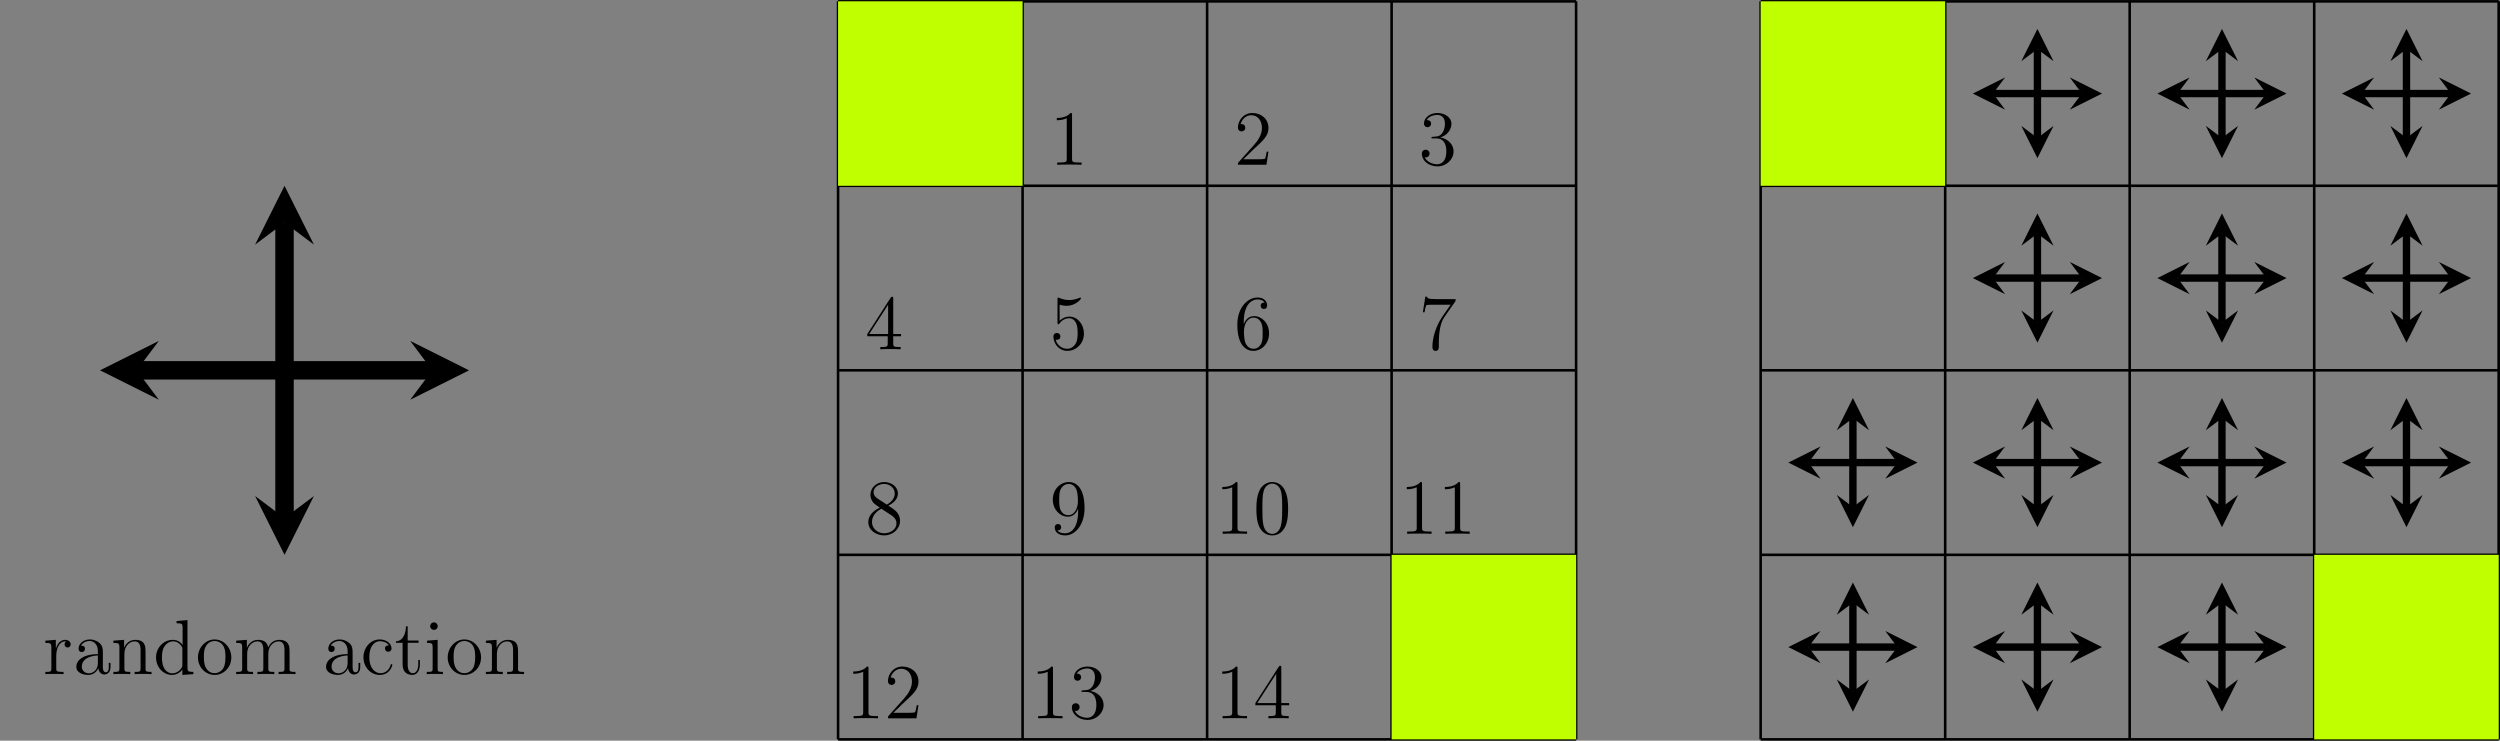 <?xml version="1.0" encoding="UTF-8"?>
<svg xmlns="http://www.w3.org/2000/svg" xmlns:xlink="http://www.w3.org/1999/xlink" width="384.067pt" height="113.784pt" viewBox="0 0 384.067 113.784" version="1.1">
<rect x="0" y="0" width="384.067" height="113.784" fill="#808080" stroke="none"/>
<defs>
<g>
<symbol overflow="visible" id="glyph0-0">
<path style="stroke:none;" d=""/>
</symbol>
<symbol overflow="visible" id="glyph0-1">
<path style="stroke:none;" d="M 2 -2.781 C 2 -3.938 2.469 -5.031 3.391 -5.031 C 3.484 -5.031 3.516 -5.031 3.562 -5.016 C 3.469 -4.969 3.281 -4.906 3.281 -4.578 C 3.281 -4.234 3.547 -4.094 3.734 -4.094 C 3.984 -4.094 4.219 -4.25 4.219 -4.578 C 4.219 -4.938 3.891 -5.266 3.375 -5.266 C 2.359 -5.266 2.016 -4.172 1.953 -3.938 L 1.938 -3.938 L 1.938 -5.266 L 0.328 -5.141 L 0.328 -4.797 C 1.141 -4.797 1.25 -4.703 1.25 -4.125 L 1.25 -0.891 C 1.25 -0.344 1.109 -0.344 0.328 -0.344 L 0.328 0 C 0.672 -0.031 1.328 -0.031 1.688 -0.031 C 2.016 -0.031 2.859 -0.031 3.125 0 L 3.125 -0.344 L 2.891 -0.344 C 2.016 -0.344 2 -0.484 2 -0.906 Z M 2 -2.781 "/>
</symbol>
<symbol overflow="visible" id="glyph0-2">
<path style="stroke:none;" d="M 4.609 -3.188 C 4.609 -3.844 4.609 -4.312 4.094 -4.781 C 3.672 -5.156 3.125 -5.328 2.609 -5.328 C 1.625 -5.328 0.875 -4.688 0.875 -3.906 C 0.875 -3.562 1.094 -3.391 1.375 -3.391 C 1.656 -3.391 1.859 -3.594 1.859 -3.891 C 1.859 -4.375 1.438 -4.375 1.25 -4.375 C 1.531 -4.875 2.109 -5.094 2.578 -5.094 C 3.125 -5.094 3.844 -4.641 3.844 -3.562 L 3.844 -3.078 C 1.438 -3.047 0.531 -2.047 0.531 -1.125 C 0.531 -0.172 1.625 0.125 2.359 0.125 C 3.141 0.125 3.688 -0.359 3.906 -0.938 C 3.953 -0.375 4.328 0.062 4.844 0.062 C 5.094 0.062 5.781 -0.109 5.781 -1.062 L 5.781 -1.734 L 5.516 -1.734 L 5.516 -1.062 C 5.516 -0.375 5.234 -0.281 5.062 -0.281 C 4.609 -0.281 4.609 -0.922 4.609 -1.094 Z M 3.844 -1.688 C 3.844 -0.516 2.969 -0.125 2.453 -0.125 C 1.859 -0.125 1.375 -0.547 1.375 -1.125 C 1.375 -2.703 3.406 -2.844 3.844 -2.875 Z M 3.844 -1.688 "/>
</symbol>
<symbol overflow="visible" id="glyph0-3">
<path style="stroke:none;" d="M 5.312 -2.906 C 5.312 -4.016 5.312 -4.344 5.047 -4.734 C 4.703 -5.203 4.141 -5.266 3.734 -5.266 C 2.562 -5.266 2.109 -4.281 2.016 -4.047 L 2.016 -5.266 L 0.375 -5.141 L 0.375 -4.797 C 1.188 -4.797 1.297 -4.703 1.297 -4.125 L 1.297 -0.891 C 1.297 -0.344 1.156 -0.344 0.375 -0.344 L 0.375 0 C 0.688 -0.031 1.344 -0.031 1.672 -0.031 C 2.016 -0.031 2.672 -0.031 2.969 0 L 2.969 -0.344 C 2.219 -0.344 2.062 -0.344 2.062 -0.891 L 2.062 -3.109 C 2.062 -4.359 2.891 -5.031 3.641 -5.031 C 4.375 -5.031 4.547 -4.422 4.547 -3.688 L 4.547 -0.891 C 4.547 -0.344 4.406 -0.344 3.641 -0.344 L 3.641 0 C 3.938 -0.031 4.594 -0.031 4.922 -0.031 C 5.266 -0.031 5.922 -0.031 6.234 0 L 6.234 -0.344 C 5.625 -0.344 5.328 -0.344 5.312 -0.703 Z M 5.312 -2.906 "/>
</symbol>
<symbol overflow="visible" id="glyph0-4">
<path style="stroke:none;" d="M 3.578 -8.156 L 3.578 -7.812 C 4.406 -7.812 4.5 -7.734 4.5 -7.141 L 4.5 -4.5 C 4.25 -4.859 3.734 -5.266 3 -5.266 C 1.609 -5.266 0.422 -4.094 0.422 -2.562 C 0.422 -1.047 1.547 0.125 2.875 0.125 C 3.781 0.125 4.297 -0.484 4.469 -0.703 L 4.469 0.125 L 6.156 0 L 6.156 -0.344 C 5.344 -0.344 5.25 -0.438 5.25 -1.016 L 5.25 -8.297 Z M 4.469 -1.406 C 4.469 -1.188 4.469 -1.141 4.297 -0.891 C 4.016 -0.469 3.531 -0.125 2.922 -0.125 C 2.625 -0.125 1.328 -0.234 1.328 -2.562 C 1.328 -3.422 1.469 -3.891 1.734 -4.297 C 1.969 -4.656 2.453 -5.031 3.047 -5.031 C 3.797 -5.031 4.203 -4.5 4.328 -4.297 C 4.469 -4.094 4.469 -4.078 4.469 -3.859 Z M 4.469 -1.406 "/>
</symbol>
<symbol overflow="visible" id="glyph0-5">
<path style="stroke:none;" d="M 5.484 -2.562 C 5.484 -4.094 4.312 -5.328 2.922 -5.328 C 1.5 -5.328 0.359 -4.062 0.359 -2.562 C 0.359 -1.031 1.547 0.125 2.922 0.125 C 4.328 0.125 5.484 -1.047 5.484 -2.562 Z M 2.922 -0.141 C 2.484 -0.141 1.953 -0.328 1.609 -0.922 C 1.281 -1.453 1.266 -2.156 1.266 -2.672 C 1.266 -3.125 1.266 -3.844 1.641 -4.391 C 1.969 -4.906 2.5 -5.094 2.922 -5.094 C 3.375 -5.094 3.891 -4.875 4.203 -4.406 C 4.578 -3.859 4.578 -3.109 4.578 -2.672 C 4.578 -2.25 4.578 -1.5 4.266 -0.938 C 3.938 -0.375 3.375 -0.141 2.922 -0.141 Z M 2.922 -0.141 "/>
</symbol>
<symbol overflow="visible" id="glyph0-6">
<path style="stroke:none;" d="M 8.578 -2.906 C 8.578 -4.016 8.578 -4.344 8.297 -4.734 C 7.953 -5.203 7.391 -5.266 6.984 -5.266 C 5.984 -5.266 5.484 -4.547 5.297 -4.094 C 5.125 -5.016 4.484 -5.266 3.734 -5.266 C 2.562 -5.266 2.109 -4.281 2.016 -4.047 L 2.016 -5.266 L 0.375 -5.141 L 0.375 -4.797 C 1.188 -4.797 1.297 -4.703 1.297 -4.125 L 1.297 -0.891 C 1.297 -0.344 1.156 -0.344 0.375 -0.344 L 0.375 0 C 0.688 -0.031 1.344 -0.031 1.672 -0.031 C 2.016 -0.031 2.672 -0.031 2.969 0 L 2.969 -0.344 C 2.219 -0.344 2.062 -0.344 2.062 -0.891 L 2.062 -3.109 C 2.062 -4.359 2.891 -5.031 3.641 -5.031 C 4.375 -5.031 4.547 -4.422 4.547 -3.688 L 4.547 -0.891 C 4.547 -0.344 4.406 -0.344 3.641 -0.344 L 3.641 0 C 3.938 -0.031 4.594 -0.031 4.922 -0.031 C 5.266 -0.031 5.922 -0.031 6.234 0 L 6.234 -0.344 C 5.469 -0.344 5.312 -0.344 5.312 -0.891 L 5.312 -3.109 C 5.312 -4.359 6.141 -5.031 6.891 -5.031 C 7.625 -5.031 7.797 -4.422 7.797 -3.688 L 7.797 -0.891 C 7.797 -0.344 7.656 -0.344 6.891 -0.344 L 6.891 0 C 7.203 -0.031 7.844 -0.031 8.172 -0.031 C 8.516 -0.031 9.172 -0.031 9.484 0 L 9.484 -0.344 C 8.875 -0.344 8.578 -0.344 8.578 -0.703 Z M 8.578 -2.906 "/>
</symbol>
<symbol overflow="visible" id="glyph0-7">
<path style="stroke:none;" d="M 4.328 -4.422 C 4.188 -4.422 3.734 -4.422 3.734 -3.938 C 3.734 -3.641 3.938 -3.438 4.234 -3.438 C 4.5 -3.438 4.734 -3.609 4.734 -3.953 C 4.734 -4.75 3.891 -5.328 2.922 -5.328 C 1.531 -5.328 0.422 -4.094 0.422 -2.578 C 0.422 -1.047 1.562 0.125 2.922 0.125 C 4.5 0.125 4.859 -1.312 4.859 -1.422 C 4.859 -1.531 4.766 -1.531 4.734 -1.531 C 4.625 -1.531 4.609 -1.5 4.578 -1.344 C 4.312 -0.5 3.672 -0.141 3.031 -0.141 C 2.297 -0.141 1.328 -0.781 1.328 -2.594 C 1.328 -4.578 2.344 -5.062 2.938 -5.062 C 3.391 -5.062 4.047 -4.891 4.328 -4.422 Z M 4.328 -4.422 "/>
</symbol>
<symbol overflow="visible" id="glyph0-8">
<path style="stroke:none;" d="M 2.016 -4.812 L 3.688 -4.812 L 3.688 -5.156 L 2.016 -5.156 L 2.016 -7.344 L 1.75 -7.344 C 1.734 -6.234 1.297 -5.078 0.219 -5.047 L 0.219 -4.812 L 1.234 -4.812 L 1.234 -1.484 C 1.234 -0.156 2.109 0.125 2.75 0.125 C 3.5 0.125 3.891 -0.625 3.891 -1.484 L 3.891 -2.156 L 3.641 -2.156 L 3.641 -1.5 C 3.641 -0.641 3.281 -0.141 2.828 -0.141 C 2.016 -0.141 2.016 -1.25 2.016 -1.453 Z M 2.016 -4.812 "/>
</symbol>
<symbol overflow="visible" id="glyph0-9">
<path style="stroke:none;" d="M 2.078 -7.359 C 2.078 -7.672 1.828 -7.953 1.5 -7.953 C 1.188 -7.953 0.922 -7.703 0.922 -7.375 C 0.922 -7.016 1.203 -6.797 1.5 -6.797 C 1.859 -6.797 2.078 -7.094 2.078 -7.359 Z M 0.438 -5.141 L 0.438 -4.797 C 1.188 -4.797 1.297 -4.719 1.297 -4.141 L 1.297 -0.891 C 1.297 -0.344 1.172 -0.344 0.391 -0.344 L 0.391 0 C 0.734 -0.031 1.297 -0.031 1.656 -0.031 C 1.781 -0.031 2.469 -0.031 2.875 0 L 2.875 -0.344 C 2.109 -0.344 2.062 -0.406 2.062 -0.875 L 2.062 -5.266 Z M 0.438 -5.141 "/>
</symbol>
<symbol overflow="visible" id="glyph0-10">
<path style="stroke:none;" d="M 3.438 -7.656 C 3.438 -7.938 3.438 -7.953 3.203 -7.953 C 2.922 -7.625 2.312 -7.188 1.094 -7.188 L 1.094 -6.844 C 1.359 -6.844 1.953 -6.844 2.625 -7.141 L 2.625 -0.922 C 2.625 -0.484 2.578 -0.344 1.531 -0.344 L 1.156 -0.344 L 1.156 0 C 1.484 -0.031 2.641 -0.031 3.031 -0.031 C 3.438 -0.031 4.578 -0.031 4.906 0 L 4.906 -0.344 L 4.531 -0.344 C 3.484 -0.344 3.438 -0.484 3.438 -0.922 Z M 3.438 -7.656 "/>
</symbol>
<symbol overflow="visible" id="glyph0-11">
<path style="stroke:none;" d="M 5.266 -2.016 L 5 -2.016 C 4.953 -1.812 4.859 -1.141 4.75 -0.953 C 4.656 -0.844 3.984 -0.844 3.625 -0.844 L 1.406 -0.844 C 1.734 -1.125 2.469 -1.891 2.766 -2.172 C 4.594 -3.844 5.266 -4.469 5.266 -5.656 C 5.266 -7.031 4.172 -7.953 2.781 -7.953 C 1.406 -7.953 0.578 -6.766 0.578 -5.734 C 0.578 -5.125 1.109 -5.125 1.141 -5.125 C 1.406 -5.125 1.703 -5.312 1.703 -5.688 C 1.703 -6.031 1.484 -6.25 1.141 -6.25 C 1.047 -6.25 1.016 -6.25 0.984 -6.234 C 1.203 -7.047 1.859 -7.609 2.625 -7.609 C 3.641 -7.609 4.266 -6.75 4.266 -5.656 C 4.266 -4.641 3.688 -3.75 3 -2.984 L 0.578 -0.281 L 0.578 0 L 4.953 0 Z M 5.266 -2.016 "/>
</symbol>
<symbol overflow="visible" id="glyph0-12">
<path style="stroke:none;" d="M 2.203 -4.297 C 2 -4.281 1.953 -4.266 1.953 -4.156 C 1.953 -4.047 2.016 -4.047 2.219 -4.047 L 2.766 -4.047 C 3.797 -4.047 4.25 -3.203 4.25 -2.062 C 4.25 -0.484 3.438 -0.078 2.844 -0.078 C 2.266 -0.078 1.297 -0.344 0.938 -1.141 C 1.328 -1.078 1.672 -1.297 1.672 -1.719 C 1.672 -2.062 1.422 -2.312 1.094 -2.312 C 0.797 -2.312 0.484 -2.141 0.484 -1.688 C 0.484 -0.625 1.547 0.25 2.875 0.25 C 4.297 0.25 5.359 -0.844 5.359 -2.047 C 5.359 -3.141 4.469 -4 3.328 -4.203 C 4.359 -4.5 5.031 -5.375 5.031 -6.312 C 5.031 -7.25 4.047 -7.953 2.891 -7.953 C 1.703 -7.953 0.812 -7.219 0.812 -6.344 C 0.812 -5.875 1.188 -5.766 1.359 -5.766 C 1.609 -5.766 1.906 -5.953 1.906 -6.312 C 1.906 -6.688 1.609 -6.859 1.344 -6.859 C 1.281 -6.859 1.25 -6.859 1.219 -6.844 C 1.672 -7.656 2.797 -7.656 2.859 -7.656 C 3.25 -7.656 4.031 -7.484 4.031 -6.312 C 4.031 -6.078 4 -5.422 3.641 -4.906 C 3.281 -4.375 2.875 -4.344 2.562 -4.328 Z M 2.203 -4.297 "/>
</symbol>
<symbol overflow="visible" id="glyph0-13">
<path style="stroke:none;" d="M 4.312 -7.781 C 4.312 -8.016 4.312 -8.062 4.141 -8.062 C 4.047 -8.062 4.016 -8.062 3.922 -7.922 L 0.328 -2.344 L 0.328 -2 L 3.469 -2 L 3.469 -0.906 C 3.469 -0.469 3.438 -0.344 2.562 -0.344 L 2.328 -0.344 L 2.328 0 C 2.609 -0.031 3.547 -0.031 3.891 -0.031 C 4.219 -0.031 5.172 -0.031 5.453 0 L 5.453 -0.344 L 5.219 -0.344 C 4.344 -0.344 4.312 -0.469 4.312 -0.906 L 4.312 -2 L 5.516 -2 L 5.516 -2.344 L 4.312 -2.344 Z M 3.531 -6.844 L 3.531 -2.344 L 0.625 -2.344 Z M 3.531 -6.844 "/>
</symbol>
<symbol overflow="visible" id="glyph0-14">
<path style="stroke:none;" d="M 1.531 -6.844 C 2.047 -6.688 2.469 -6.672 2.594 -6.672 C 3.938 -6.672 4.812 -7.656 4.812 -7.828 C 4.812 -7.875 4.781 -7.938 4.703 -7.938 C 4.688 -7.938 4.656 -7.938 4.547 -7.891 C 3.891 -7.609 3.312 -7.562 3 -7.562 C 2.219 -7.562 1.656 -7.812 1.422 -7.906 C 1.344 -7.938 1.312 -7.938 1.297 -7.938 C 1.203 -7.938 1.203 -7.859 1.203 -7.672 L 1.203 -4.125 C 1.203 -3.906 1.203 -3.844 1.344 -3.844 C 1.406 -3.844 1.422 -3.844 1.547 -4 C 1.875 -4.484 2.438 -4.766 3.031 -4.766 C 3.672 -4.766 3.984 -4.188 4.078 -3.984 C 4.281 -3.516 4.297 -2.922 4.297 -2.469 C 4.297 -2.016 4.297 -1.344 3.953 -0.797 C 3.688 -0.375 3.234 -0.078 2.703 -0.078 C 1.906 -0.078 1.141 -0.609 0.922 -1.484 C 0.984 -1.453 1.047 -1.453 1.109 -1.453 C 1.312 -1.453 1.641 -1.562 1.641 -1.969 C 1.641 -2.312 1.406 -2.5 1.109 -2.5 C 0.891 -2.5 0.578 -2.391 0.578 -1.922 C 0.578 -0.906 1.406 0.25 2.719 0.25 C 4.078 0.25 5.266 -0.891 5.266 -2.406 C 5.266 -3.828 4.297 -5.016 3.047 -5.016 C 2.359 -5.016 1.844 -4.703 1.531 -4.375 Z M 1.531 -6.844 "/>
</symbol>
<symbol overflow="visible" id="glyph0-15">
<path style="stroke:none;" d="M 1.469 -4.156 C 1.469 -7.188 2.938 -7.656 3.578 -7.656 C 4.016 -7.656 4.453 -7.531 4.672 -7.172 C 4.531 -7.172 4.078 -7.172 4.078 -6.688 C 4.078 -6.422 4.25 -6.188 4.562 -6.188 C 4.859 -6.188 5.062 -6.375 5.062 -6.719 C 5.062 -7.344 4.609 -7.953 3.578 -7.953 C 2.062 -7.953 0.484 -6.406 0.484 -3.781 C 0.484 -0.484 1.922 0.25 2.938 0.25 C 4.25 0.25 5.359 -0.891 5.359 -2.438 C 5.359 -4.031 4.25 -5.094 3.047 -5.094 C 1.984 -5.094 1.594 -4.172 1.469 -3.844 Z M 2.938 -0.078 C 2.188 -0.078 1.828 -0.734 1.719 -0.984 C 1.609 -1.297 1.5 -1.891 1.5 -2.719 C 1.5 -3.672 1.922 -4.859 3 -4.859 C 3.656 -4.859 4 -4.406 4.188 -4 C 4.375 -3.562 4.375 -2.969 4.375 -2.453 C 4.375 -1.844 4.375 -1.297 4.141 -0.844 C 3.844 -0.281 3.422 -0.078 2.938 -0.078 Z M 2.938 -0.078 "/>
</symbol>
<symbol overflow="visible" id="glyph0-16">
<path style="stroke:none;" d="M 5.672 -7.422 L 5.672 -7.703 L 2.797 -7.703 C 1.344 -7.703 1.328 -7.859 1.281 -8.078 L 1.016 -8.078 L 0.641 -5.688 L 0.906 -5.688 C 0.938 -5.906 1.047 -6.641 1.203 -6.781 C 1.297 -6.844 2.203 -6.844 2.359 -6.844 L 4.906 -6.844 L 3.641 -5.031 C 3.312 -4.562 2.109 -2.609 2.109 -0.359 C 2.109 -0.234 2.109 0.25 2.594 0.25 C 3.094 0.25 3.094 -0.219 3.094 -0.375 L 3.094 -0.969 C 3.094 -2.75 3.375 -4.141 3.938 -4.938 Z M 5.672 -7.422 "/>
</symbol>
<symbol overflow="visible" id="glyph0-17">
<path style="stroke:none;" d="M 3.562 -4.312 C 4.156 -4.641 5.031 -5.188 5.031 -6.188 C 5.031 -7.234 4.031 -7.953 2.922 -7.953 C 1.75 -7.953 0.812 -7.078 0.812 -5.984 C 0.812 -5.578 0.938 -5.172 1.266 -4.766 C 1.406 -4.609 1.406 -4.609 2.25 -4.016 C 1.094 -3.484 0.484 -2.672 0.484 -1.812 C 0.484 -0.531 1.703 0.25 2.922 0.25 C 4.25 0.25 5.359 -0.734 5.359 -1.984 C 5.359 -3.203 4.5 -3.734 3.562 -4.312 Z M 1.938 -5.391 C 1.781 -5.5 1.297 -5.812 1.297 -6.391 C 1.297 -7.172 2.109 -7.656 2.922 -7.656 C 3.781 -7.656 4.547 -7.047 4.547 -6.188 C 4.547 -5.453 4.016 -4.859 3.328 -4.484 Z M 2.5 -3.844 L 3.938 -2.906 C 4.25 -2.703 4.812 -2.328 4.812 -1.609 C 4.812 -0.688 3.891 -0.078 2.922 -0.078 C 1.906 -0.078 1.047 -0.812 1.047 -1.812 C 1.047 -2.734 1.719 -3.484 2.5 -3.844 Z M 2.5 -3.844 "/>
</symbol>
<symbol overflow="visible" id="glyph0-18">
<path style="stroke:none;" d="M 4.375 -3.484 C 4.375 -0.656 3.125 -0.078 2.406 -0.078 C 2.109 -0.078 1.484 -0.109 1.188 -0.531 L 1.25 -0.531 C 1.344 -0.5 1.766 -0.578 1.766 -1.016 C 1.766 -1.281 1.594 -1.5 1.281 -1.5 C 0.969 -1.5 0.781 -1.297 0.781 -0.984 C 0.781 -0.25 1.375 0.25 2.422 0.25 C 3.906 0.25 5.359 -1.344 5.359 -3.938 C 5.359 -7.141 4.016 -7.953 2.969 -7.953 C 1.656 -7.953 0.484 -6.844 0.484 -5.266 C 0.484 -3.688 1.609 -2.625 2.797 -2.625 C 3.688 -2.625 4.141 -3.266 4.375 -3.875 Z M 2.844 -2.859 C 2.094 -2.859 1.766 -3.469 1.656 -3.688 C 1.469 -4.141 1.469 -4.719 1.469 -5.266 C 1.469 -5.922 1.469 -6.5 1.781 -7 C 2 -7.312 2.312 -7.656 2.969 -7.656 C 3.641 -7.656 4 -7.062 4.109 -6.797 C 4.344 -6.203 4.344 -5.188 4.344 -5.016 C 4.344 -4 3.891 -2.859 2.844 -2.859 Z M 2.844 -2.859 "/>
</symbol>
<symbol overflow="visible" id="glyph0-19">
<path style="stroke:none;" d="M 5.359 -3.828 C 5.359 -4.812 5.297 -5.781 4.859 -6.688 C 4.375 -7.688 3.516 -7.953 2.922 -7.953 C 2.234 -7.953 1.391 -7.609 0.938 -6.609 C 0.609 -5.859 0.484 -5.109 0.484 -3.828 C 0.484 -2.672 0.578 -1.797 1 -0.938 C 1.469 -0.031 2.297 0.25 2.922 0.25 C 3.953 0.25 4.547 -0.375 4.906 -1.062 C 5.328 -1.953 5.359 -3.125 5.359 -3.828 Z M 2.922 0.016 C 2.531 0.016 1.75 -0.203 1.531 -1.5 C 1.406 -2.219 1.406 -3.125 1.406 -3.969 C 1.406 -4.953 1.406 -5.828 1.594 -6.531 C 1.797 -7.344 2.406 -7.703 2.922 -7.703 C 3.375 -7.703 4.062 -7.438 4.297 -6.406 C 4.453 -5.719 4.453 -4.781 4.453 -3.969 C 4.453 -3.172 4.453 -2.266 4.312 -1.531 C 4.094 -0.219 3.328 0.016 2.922 0.016 Z M 2.922 0.016 "/>
</symbol>
</g>
<clipPath id="clip1">
  <path d="M 128 0 L 243 0 L 243 113.785 L 128 113.785 Z M 128 0 "/>
</clipPath>
<clipPath id="clip2">
  <path d="M 213 85 L 243 85 L 243 113.785 L 213 113.785 Z M 213 85 "/>
</clipPath>
<clipPath id="clip3">
  <path d="M 270 0 L 384.066 0 L 384.066 113.785 L 270 113.785 Z M 270 0 "/>
</clipPath>
<clipPath id="clip4">
  <path d="M 355 85 L 384 85 L 384 113.785 L 355 113.785 Z M 355 85 "/>
</clipPath>
</defs>
<g id="surface1">
<path style="fill:none;stroke-width:2.835;stroke-linecap:butt;stroke-linejoin:miter;stroke:rgb(0%,0%,0%);stroke-opacity:1;stroke-miterlimit:10;" d="M -107.742 56.694 L -62.34 56.694 " transform="matrix(1,0,0,-1,128.75,113.585)"/>
<path style=" stroke:none;fill-rule:nonzero;fill:rgb(0%,0%,0%);fill-opacity:1;" d="M 15.363 56.891 L 24.398 61.41 L 21.008 56.891 L 24.398 52.375 "/>
<path style=" stroke:none;fill-rule:nonzero;fill:rgb(0%,0%,0%);fill-opacity:1;" d="M 72.055 56.891 L 63.023 52.375 L 66.41 56.891 L 63.023 61.41 "/>
<path style="fill:none;stroke-width:2.835;stroke-linecap:butt;stroke-linejoin:miter;stroke:rgb(0%,0%,0%);stroke-opacity:1;stroke-miterlimit:10;" d="M -85.039 33.995 L -85.039 79.394 " transform="matrix(1,0,0,-1,128.75,113.585)"/>
<path style=" stroke:none;fill-rule:nonzero;fill:rgb(0%,0%,0%);fill-opacity:1;" d="M 43.711 85.238 L 48.227 76.203 L 43.711 79.59 L 39.191 76.203 "/>
<path style=" stroke:none;fill-rule:nonzero;fill:rgb(0%,0%,0%);fill-opacity:1;" d="M 43.711 28.543 L 39.191 37.578 L 43.711 34.191 L 48.227 37.578 "/>
<g style="fill:rgb(0%,0%,0%);fill-opacity:1;">
  <use xlink:href="#glyph0-1" x="6.641" y="103.563"/>
  <use xlink:href="#glyph0-2" x="11.194" y="103.563"/>
  <use xlink:href="#glyph0-3" x="17.047" y="103.563"/>
  <use xlink:href="#glyph0-4" x="23.55" y="103.563"/>
  <use xlink:href="#glyph0-5" x="30.054" y="103.563"/>
  <use xlink:href="#glyph0-6" x="35.907" y="103.563"/>
</g>
<g style="fill:rgb(0%,0%,0%);fill-opacity:1;">
  <use xlink:href="#glyph0-2" x="49.56" y="103.563"/>
  <use xlink:href="#glyph0-7" x="55.413" y="103.563"/>
  <use xlink:href="#glyph0-8" x="60.616" y="103.563"/>
  <use xlink:href="#glyph0-9" x="65.169" y="103.563"/>
  <use xlink:href="#glyph0-5" x="68.421" y="103.563"/>
  <use xlink:href="#glyph0-3" x="74.274" y="103.563"/>
</g>
<g clip-path="url(#clip1)" clip-rule="nonzero">
<path style="fill:none;stroke-width:0.399;stroke-linecap:butt;stroke-linejoin:miter;stroke:rgb(0%,0%,0%);stroke-opacity:1;stroke-miterlimit:10;" d="M 0 -0.001 L 113.387 -0.001 M 0 28.347 L 113.387 28.347 M 0 56.694 L 113.387 56.694 M 0 85.042 L 113.387 85.042 M 0 113.378 L 113.387 113.378 M 0 -0.001 L 0 113.386 M 28.348 -0.001 L 28.348 113.386 M 56.695 -0.001 L 56.695 113.386 M 85.039 -0.001 L 85.039 113.386 M 113.379 -0.001 L 113.379 113.386 " transform="matrix(1,0,0,-1,128.75,113.585)"/>
</g>
<path style=" stroke:none;fill-rule:nonzero;fill:rgb(75%,100%,0%);fill-opacity:1;" d="M 128.75 28.543 L 128.75 0.199 L 157.098 0.199 L 157.098 28.543 Z M 128.75 28.543 "/>
<g clip-path="url(#clip2)" clip-rule="nonzero">
<path style=" stroke:none;fill-rule:nonzero;fill:rgb(75%,100%,0%);fill-opacity:1;" d="M 213.789 113.586 L 213.789 85.238 L 242.137 85.238 L 242.137 113.586 Z M 213.789 113.586 "/>
</g>
<g style="fill:rgb(0%,0%,0%);fill-opacity:1;">
  <use xlink:href="#glyph0-10" x="161.256" y="25.311"/>
</g>
<g style="fill:rgb(0%,0%,0%);fill-opacity:1;">
  <use xlink:href="#glyph0-11" x="189.603" y="25.311"/>
</g>
<g style="fill:rgb(0%,0%,0%);fill-opacity:1;">
  <use xlink:href="#glyph0-12" x="217.949" y="25.311"/>
</g>
<g style="fill:rgb(0%,0%,0%);fill-opacity:1;">
  <use xlink:href="#glyph0-13" x="132.91" y="53.657"/>
</g>
<g style="fill:rgb(0%,0%,0%);fill-opacity:1;">
  <use xlink:href="#glyph0-14" x="161.256" y="53.657"/>
</g>
<g style="fill:rgb(0%,0%,0%);fill-opacity:1;">
  <use xlink:href="#glyph0-15" x="189.603" y="53.657"/>
</g>
<g style="fill:rgb(0%,0%,0%);fill-opacity:1;">
  <use xlink:href="#glyph0-16" x="217.949" y="53.657"/>
</g>
<g style="fill:rgb(0%,0%,0%);fill-opacity:1;">
  <use xlink:href="#glyph0-17" x="132.91" y="82.004"/>
</g>
<g style="fill:rgb(0%,0%,0%);fill-opacity:1;">
  <use xlink:href="#glyph0-18" x="161.256" y="82.004"/>
</g>
<g style="fill:rgb(0%,0%,0%);fill-opacity:1;">
  <use xlink:href="#glyph0-10" x="186.676" y="82.004"/>
  <use xlink:href="#glyph0-19" x="192.529" y="82.004"/>
</g>
<g style="fill:rgb(0%,0%,0%);fill-opacity:1;">
  <use xlink:href="#glyph0-10" x="215.023" y="82.004"/>
  <use xlink:href="#glyph0-10" x="220.876" y="82.004"/>
</g>
<g style="fill:rgb(0%,0%,0%);fill-opacity:1;">
  <use xlink:href="#glyph0-10" x="129.983" y="110.35"/>
  <use xlink:href="#glyph0-11" x="135.836" y="110.35"/>
</g>
<g style="fill:rgb(0%,0%,0%);fill-opacity:1;">
  <use xlink:href="#glyph0-10" x="158.33" y="110.35"/>
  <use xlink:href="#glyph0-12" x="164.183" y="110.35"/>
</g>
<g style="fill:rgb(0%,0%,0%);fill-opacity:1;">
  <use xlink:href="#glyph0-10" x="186.676" y="110.35"/>
  <use xlink:href="#glyph0-13" x="192.529" y="110.35"/>
</g>
<g clip-path="url(#clip3)" clip-rule="nonzero">
<path style="fill:none;stroke-width:0.399;stroke-linecap:butt;stroke-linejoin:miter;stroke:rgb(0%,0%,0%);stroke-opacity:1;stroke-miterlimit:10;" d="M 141.734 -0.001 L 255.121 -0.001 M 141.734 28.347 L 255.121 28.347 M 141.734 56.694 L 255.121 56.694 M 141.734 85.042 L 255.121 85.042 M 141.734 113.378 L 255.121 113.378 M 141.734 -0.001 L 141.734 113.386 M 170.082 -0.001 L 170.082 113.386 M 198.426 -0.001 L 198.426 113.386 M 226.773 -0.001 L 226.773 113.386 M 255.113 -0.001 L 255.113 113.386 " transform="matrix(1,0,0,-1,128.75,113.585)"/>
</g>
<path style=" stroke:none;fill-rule:nonzero;fill:rgb(75%,100%,0%);fill-opacity:1;" d="M 270.484 28.543 L 270.484 0.199 L 298.832 0.199 L 298.832 28.543 Z M 270.484 28.543 "/>
<g clip-path="url(#clip4)" clip-rule="nonzero">
<path style=" stroke:none;fill-rule:nonzero;fill:rgb(75%,100%,0%);fill-opacity:1;" d="M 355.523 113.586 L 355.523 85.238 L 383.871 85.238 L 383.871 113.586 Z M 355.523 113.586 "/>
</g>
<path style="fill:none;stroke-width:1.134;stroke-linecap:butt;stroke-linejoin:miter;stroke:rgb(0%,0%,0%);stroke-opacity:1;stroke-miterlimit:10;" d="M 177.43 99.214 L 191.082 99.214 " transform="matrix(1,0,0,-1,128.75,113.585)"/>
<path style=" stroke:none;fill-rule:nonzero;fill:rgb(0%,0%,0%);fill-opacity:1;" d="M 303.082 14.371 L 308.035 16.848 L 306.18 14.371 L 308.035 11.895 "/>
<path style=" stroke:none;fill-rule:nonzero;fill:rgb(0%,0%,0%);fill-opacity:1;" d="M 322.926 14.371 L 317.973 11.895 L 319.832 14.371 L 317.973 16.848 "/>
<path style="fill:none;stroke-width:1.134;stroke-linecap:butt;stroke-linejoin:miter;stroke:rgb(0%,0%,0%);stroke-opacity:1;stroke-miterlimit:10;" d="M 184.254 92.39 L 184.254 106.038 " transform="matrix(1,0,0,-1,128.75,113.585)"/>
<path style=" stroke:none;fill-rule:nonzero;fill:rgb(0%,0%,0%);fill-opacity:1;" d="M 313.004 24.293 L 315.48 19.34 L 313.004 21.195 L 310.527 19.34 "/>
<path style=" stroke:none;fill-rule:nonzero;fill:rgb(0%,0%,0%);fill-opacity:1;" d="M 313.004 4.449 L 310.527 9.402 L 313.004 7.547 L 315.48 9.402 "/>
<path style="fill:none;stroke-width:1.134;stroke-linecap:butt;stroke-linejoin:miter;stroke:rgb(0%,0%,0%);stroke-opacity:1;stroke-miterlimit:10;" d="M 205.773 99.214 L 219.426 99.214 " transform="matrix(1,0,0,-1,128.75,113.585)"/>
<path style=" stroke:none;fill-rule:nonzero;fill:rgb(0%,0%,0%);fill-opacity:1;" d="M 331.43 14.371 L 336.383 16.848 L 334.523 14.371 L 336.383 11.895 "/>
<path style=" stroke:none;fill-rule:nonzero;fill:rgb(0%,0%,0%);fill-opacity:1;" d="M 351.273 14.371 L 346.32 11.895 L 348.176 14.371 L 346.32 16.848 "/>
<path style="fill:none;stroke-width:1.134;stroke-linecap:butt;stroke-linejoin:miter;stroke:rgb(0%,0%,0%);stroke-opacity:1;stroke-miterlimit:10;" d="M 212.602 92.39 L 212.602 106.038 " transform="matrix(1,0,0,-1,128.75,113.585)"/>
<path style=" stroke:none;fill-rule:nonzero;fill:rgb(0%,0%,0%);fill-opacity:1;" d="M 341.352 24.293 L 343.828 19.34 L 341.352 21.195 L 338.875 19.34 "/>
<path style=" stroke:none;fill-rule:nonzero;fill:rgb(0%,0%,0%);fill-opacity:1;" d="M 341.352 4.449 L 338.875 9.402 L 341.352 7.547 L 343.828 9.402 "/>
<path style="fill:none;stroke-width:1.134;stroke-linecap:butt;stroke-linejoin:miter;stroke:rgb(0%,0%,0%);stroke-opacity:1;stroke-miterlimit:10;" d="M 234.121 99.214 L 247.773 99.214 " transform="matrix(1,0,0,-1,128.75,113.585)"/>
<path style=" stroke:none;fill-rule:nonzero;fill:rgb(0%,0%,0%);fill-opacity:1;" d="M 359.777 14.371 L 364.73 16.848 L 362.871 14.371 L 364.73 11.895 "/>
<path style=" stroke:none;fill-rule:nonzero;fill:rgb(0%,0%,0%);fill-opacity:1;" d="M 379.621 14.371 L 374.668 11.895 L 376.523 14.371 L 374.668 16.848 "/>
<path style="fill:none;stroke-width:1.134;stroke-linecap:butt;stroke-linejoin:miter;stroke:rgb(0%,0%,0%);stroke-opacity:1;stroke-miterlimit:10;" d="M 240.949 92.39 L 240.949 106.038 " transform="matrix(1,0,0,-1,128.75,113.585)"/>
<path style=" stroke:none;fill-rule:nonzero;fill:rgb(0%,0%,0%);fill-opacity:1;" d="M 369.699 24.293 L 372.176 19.34 L 369.699 21.195 L 367.223 19.34 "/>
<path style=" stroke:none;fill-rule:nonzero;fill:rgb(0%,0%,0%);fill-opacity:1;" d="M 369.699 4.449 L 367.223 9.402 L 369.699 7.547 L 372.176 9.402 "/>
<path style="fill:none;stroke-width:1.134;stroke-linecap:butt;stroke-linejoin:miter;stroke:rgb(0%,0%,0%);stroke-opacity:1;stroke-miterlimit:10;" d="M 177.43 70.866 L 191.082 70.866 " transform="matrix(1,0,0,-1,128.75,113.585)"/>
<path style=" stroke:none;fill-rule:nonzero;fill:rgb(0%,0%,0%);fill-opacity:1;" d="M 303.082 42.719 L 308.035 45.195 L 306.18 42.719 L 308.035 40.242 "/>
<path style=" stroke:none;fill-rule:nonzero;fill:rgb(0%,0%,0%);fill-opacity:1;" d="M 322.926 42.719 L 317.973 40.242 L 319.832 42.719 L 317.973 45.195 "/>
<path style="fill:none;stroke-width:1.134;stroke-linecap:butt;stroke-linejoin:miter;stroke:rgb(0%,0%,0%);stroke-opacity:1;stroke-miterlimit:10;" d="M 184.254 64.042 L 184.254 77.694 " transform="matrix(1,0,0,-1,128.75,113.585)"/>
<path style=" stroke:none;fill-rule:nonzero;fill:rgb(0%,0%,0%);fill-opacity:1;" d="M 313.004 52.641 L 315.48 47.688 L 313.004 49.543 L 310.527 47.688 "/>
<path style=" stroke:none;fill-rule:nonzero;fill:rgb(0%,0%,0%);fill-opacity:1;" d="M 313.004 32.797 L 310.527 37.75 L 313.004 35.891 L 315.48 37.75 "/>
<path style="fill:none;stroke-width:1.134;stroke-linecap:butt;stroke-linejoin:miter;stroke:rgb(0%,0%,0%);stroke-opacity:1;stroke-miterlimit:10;" d="M 205.773 70.866 L 219.426 70.866 " transform="matrix(1,0,0,-1,128.75,113.585)"/>
<path style=" stroke:none;fill-rule:nonzero;fill:rgb(0%,0%,0%);fill-opacity:1;" d="M 331.43 42.719 L 336.383 45.195 L 334.523 42.719 L 336.383 40.242 "/>
<path style=" stroke:none;fill-rule:nonzero;fill:rgb(0%,0%,0%);fill-opacity:1;" d="M 351.273 42.719 L 346.32 40.242 L 348.176 42.719 L 346.32 45.195 "/>
<path style="fill:none;stroke-width:1.134;stroke-linecap:butt;stroke-linejoin:miter;stroke:rgb(0%,0%,0%);stroke-opacity:1;stroke-miterlimit:10;" d="M 212.602 64.042 L 212.602 77.694 " transform="matrix(1,0,0,-1,128.75,113.585)"/>
<path style=" stroke:none;fill-rule:nonzero;fill:rgb(0%,0%,0%);fill-opacity:1;" d="M 341.352 52.641 L 343.828 47.688 L 341.352 49.543 L 338.875 47.688 "/>
<path style=" stroke:none;fill-rule:nonzero;fill:rgb(0%,0%,0%);fill-opacity:1;" d="M 341.352 32.797 L 338.875 37.75 L 341.352 35.891 L 343.828 37.75 "/>
<path style="fill:none;stroke-width:1.134;stroke-linecap:butt;stroke-linejoin:miter;stroke:rgb(0%,0%,0%);stroke-opacity:1;stroke-miterlimit:10;" d="M 234.121 70.866 L 247.773 70.866 " transform="matrix(1,0,0,-1,128.75,113.585)"/>
<path style=" stroke:none;fill-rule:nonzero;fill:rgb(0%,0%,0%);fill-opacity:1;" d="M 359.777 42.719 L 364.73 45.195 L 362.871 42.719 L 364.73 40.242 "/>
<path style=" stroke:none;fill-rule:nonzero;fill:rgb(0%,0%,0%);fill-opacity:1;" d="M 379.621 42.719 L 374.668 40.242 L 376.523 42.719 L 374.668 45.195 "/>
<path style="fill:none;stroke-width:1.134;stroke-linecap:butt;stroke-linejoin:miter;stroke:rgb(0%,0%,0%);stroke-opacity:1;stroke-miterlimit:10;" d="M 240.949 64.042 L 240.949 77.694 " transform="matrix(1,0,0,-1,128.75,113.585)"/>
<path style=" stroke:none;fill-rule:nonzero;fill:rgb(0%,0%,0%);fill-opacity:1;" d="M 369.699 52.641 L 372.176 47.688 L 369.699 49.543 L 367.223 47.688 "/>
<path style=" stroke:none;fill-rule:nonzero;fill:rgb(0%,0%,0%);fill-opacity:1;" d="M 369.699 32.797 L 367.223 37.75 L 369.699 35.891 L 372.176 37.75 "/>
<path style="fill:none;stroke-width:1.134;stroke-linecap:butt;stroke-linejoin:miter;stroke:rgb(0%,0%,0%);stroke-opacity:1;stroke-miterlimit:10;" d="M 149.082 42.519 L 162.734 42.519 " transform="matrix(1,0,0,-1,128.75,113.585)"/>
<path style=" stroke:none;fill-rule:nonzero;fill:rgb(0%,0%,0%);fill-opacity:1;" d="M 274.734 71.066 L 279.688 73.543 L 277.832 71.066 L 279.688 68.59 "/>
<path style=" stroke:none;fill-rule:nonzero;fill:rgb(0%,0%,0%);fill-opacity:1;" d="M 294.578 71.066 L 289.625 68.59 L 291.484 71.066 L 289.625 73.543 "/>
<path style="fill:none;stroke-width:1.134;stroke-linecap:butt;stroke-linejoin:miter;stroke:rgb(0%,0%,0%);stroke-opacity:1;stroke-miterlimit:10;" d="M 155.906 35.694 L 155.906 49.347 " transform="matrix(1,0,0,-1,128.75,113.585)"/>
<path style=" stroke:none;fill-rule:nonzero;fill:rgb(0%,0%,0%);fill-opacity:1;" d="M 284.656 80.988 L 287.133 76.035 L 284.656 77.891 L 282.18 76.035 "/>
<path style=" stroke:none;fill-rule:nonzero;fill:rgb(0%,0%,0%);fill-opacity:1;" d="M 284.656 61.145 L 282.18 66.098 L 284.656 64.238 L 287.133 66.098 "/>
<path style="fill:none;stroke-width:1.134;stroke-linecap:butt;stroke-linejoin:miter;stroke:rgb(0%,0%,0%);stroke-opacity:1;stroke-miterlimit:10;" d="M 177.43 42.519 L 191.082 42.519 " transform="matrix(1,0,0,-1,128.75,113.585)"/>
<path style=" stroke:none;fill-rule:nonzero;fill:rgb(0%,0%,0%);fill-opacity:1;" d="M 303.082 71.066 L 308.035 73.543 L 306.18 71.066 L 308.035 68.59 "/>
<path style=" stroke:none;fill-rule:nonzero;fill:rgb(0%,0%,0%);fill-opacity:1;" d="M 322.926 71.066 L 317.973 68.59 L 319.832 71.066 L 317.973 73.543 "/>
<path style="fill:none;stroke-width:1.134;stroke-linecap:butt;stroke-linejoin:miter;stroke:rgb(0%,0%,0%);stroke-opacity:1;stroke-miterlimit:10;" d="M 184.254 35.694 L 184.254 49.347 " transform="matrix(1,0,0,-1,128.75,113.585)"/>
<path style=" stroke:none;fill-rule:nonzero;fill:rgb(0%,0%,0%);fill-opacity:1;" d="M 313.004 80.988 L 315.48 76.035 L 313.004 77.891 L 310.527 76.035 "/>
<path style=" stroke:none;fill-rule:nonzero;fill:rgb(0%,0%,0%);fill-opacity:1;" d="M 313.004 61.145 L 310.527 66.098 L 313.004 64.238 L 315.48 66.098 "/>
<path style="fill:none;stroke-width:1.134;stroke-linecap:butt;stroke-linejoin:miter;stroke:rgb(0%,0%,0%);stroke-opacity:1;stroke-miterlimit:10;" d="M 205.773 42.519 L 219.426 42.519 " transform="matrix(1,0,0,-1,128.75,113.585)"/>
<path style=" stroke:none;fill-rule:nonzero;fill:rgb(0%,0%,0%);fill-opacity:1;" d="M 331.43 71.066 L 336.383 73.543 L 334.523 71.066 L 336.383 68.59 "/>
<path style=" stroke:none;fill-rule:nonzero;fill:rgb(0%,0%,0%);fill-opacity:1;" d="M 351.273 71.066 L 346.32 68.59 L 348.176 71.066 L 346.32 73.543 "/>
<path style="fill:none;stroke-width:1.134;stroke-linecap:butt;stroke-linejoin:miter;stroke:rgb(0%,0%,0%);stroke-opacity:1;stroke-miterlimit:10;" d="M 212.602 35.694 L 212.602 49.347 " transform="matrix(1,0,0,-1,128.75,113.585)"/>
<path style=" stroke:none;fill-rule:nonzero;fill:rgb(0%,0%,0%);fill-opacity:1;" d="M 341.352 80.988 L 343.828 76.035 L 341.352 77.891 L 338.875 76.035 "/>
<path style=" stroke:none;fill-rule:nonzero;fill:rgb(0%,0%,0%);fill-opacity:1;" d="M 341.352 61.145 L 338.875 66.098 L 341.352 64.238 L 343.828 66.098 "/>
<path style="fill:none;stroke-width:1.134;stroke-linecap:butt;stroke-linejoin:miter;stroke:rgb(0%,0%,0%);stroke-opacity:1;stroke-miterlimit:10;" d="M 234.121 42.519 L 247.773 42.519 " transform="matrix(1,0,0,-1,128.75,113.585)"/>
<path style=" stroke:none;fill-rule:nonzero;fill:rgb(0%,0%,0%);fill-opacity:1;" d="M 359.777 71.066 L 364.73 73.543 L 362.871 71.066 L 364.73 68.59 "/>
<path style=" stroke:none;fill-rule:nonzero;fill:rgb(0%,0%,0%);fill-opacity:1;" d="M 379.621 71.066 L 374.668 68.59 L 376.523 71.066 L 374.668 73.543 "/>
<path style="fill:none;stroke-width:1.134;stroke-linecap:butt;stroke-linejoin:miter;stroke:rgb(0%,0%,0%);stroke-opacity:1;stroke-miterlimit:10;" d="M 240.949 35.694 L 240.949 49.347 " transform="matrix(1,0,0,-1,128.75,113.585)"/>
<path style=" stroke:none;fill-rule:nonzero;fill:rgb(0%,0%,0%);fill-opacity:1;" d="M 369.699 80.988 L 372.176 76.035 L 369.699 77.891 L 367.223 76.035 "/>
<path style=" stroke:none;fill-rule:nonzero;fill:rgb(0%,0%,0%);fill-opacity:1;" d="M 369.699 61.145 L 367.223 66.098 L 369.699 64.238 L 372.176 66.098 "/>
<path style="fill:none;stroke-width:1.134;stroke-linecap:butt;stroke-linejoin:miter;stroke:rgb(0%,0%,0%);stroke-opacity:1;stroke-miterlimit:10;" d="M 177.43 14.175 L 191.082 14.175 " transform="matrix(1,0,0,-1,128.75,113.585)"/>
<path style=" stroke:none;fill-rule:nonzero;fill:rgb(0%,0%,0%);fill-opacity:1;" d="M 303.082 99.41 L 308.035 101.887 L 306.18 99.41 L 308.035 96.934 "/>
<path style=" stroke:none;fill-rule:nonzero;fill:rgb(0%,0%,0%);fill-opacity:1;" d="M 322.926 99.41 L 317.973 96.934 L 319.832 99.41 L 317.973 101.887 "/>
<path style="fill:none;stroke-width:1.134;stroke-linecap:butt;stroke-linejoin:miter;stroke:rgb(0%,0%,0%);stroke-opacity:1;stroke-miterlimit:10;" d="M 184.254 7.347 L 184.254 20.999 " transform="matrix(1,0,0,-1,128.75,113.585)"/>
<path style=" stroke:none;fill-rule:nonzero;fill:rgb(0%,0%,0%);fill-opacity:1;" d="M 313.004 109.332 L 315.48 104.379 L 313.004 106.238 L 310.527 104.379 "/>
<path style=" stroke:none;fill-rule:nonzero;fill:rgb(0%,0%,0%);fill-opacity:1;" d="M 313.004 89.488 L 310.527 94.441 L 313.004 92.586 L 315.48 94.441 "/>
<path style="fill:none;stroke-width:1.134;stroke-linecap:butt;stroke-linejoin:miter;stroke:rgb(0%,0%,0%);stroke-opacity:1;stroke-miterlimit:10;" d="M 205.773 14.175 L 219.426 14.175 " transform="matrix(1,0,0,-1,128.75,113.585)"/>
<path style=" stroke:none;fill-rule:nonzero;fill:rgb(0%,0%,0%);fill-opacity:1;" d="M 331.43 99.41 L 336.383 101.887 L 334.523 99.41 L 336.383 96.934 "/>
<path style=" stroke:none;fill-rule:nonzero;fill:rgb(0%,0%,0%);fill-opacity:1;" d="M 351.273 99.41 L 346.32 96.934 L 348.176 99.41 L 346.32 101.887 "/>
<path style="fill:none;stroke-width:1.134;stroke-linecap:butt;stroke-linejoin:miter;stroke:rgb(0%,0%,0%);stroke-opacity:1;stroke-miterlimit:10;" d="M 212.602 7.347 L 212.602 20.999 " transform="matrix(1,0,0,-1,128.75,113.585)"/>
<path style=" stroke:none;fill-rule:nonzero;fill:rgb(0%,0%,0%);fill-opacity:1;" d="M 341.352 109.332 L 343.828 104.379 L 341.352 106.238 L 338.875 104.379 "/>
<path style=" stroke:none;fill-rule:nonzero;fill:rgb(0%,0%,0%);fill-opacity:1;" d="M 341.352 89.488 L 338.875 94.441 L 341.352 92.586 L 343.828 94.441 "/>
<path style="fill:none;stroke-width:1.134;stroke-linecap:butt;stroke-linejoin:miter;stroke:rgb(0%,0%,0%);stroke-opacity:1;stroke-miterlimit:10;" d="M 149.082 14.175 L 162.734 14.175 " transform="matrix(1,0,0,-1,128.75,113.585)"/>
<path style=" stroke:none;fill-rule:nonzero;fill:rgb(0%,0%,0%);fill-opacity:1;" d="M 274.734 99.41 L 279.688 101.887 L 277.832 99.41 L 279.688 96.934 "/>
<path style=" stroke:none;fill-rule:nonzero;fill:rgb(0%,0%,0%);fill-opacity:1;" d="M 294.578 99.41 L 289.625 96.934 L 291.484 99.41 L 289.625 101.887 "/>
<path style="fill:none;stroke-width:1.134;stroke-linecap:butt;stroke-linejoin:miter;stroke:rgb(0%,0%,0%);stroke-opacity:1;stroke-miterlimit:10;" d="M 155.906 7.347 L 155.906 20.999 " transform="matrix(1,0,0,-1,128.75,113.585)"/>
<path style=" stroke:none;fill-rule:nonzero;fill:rgb(0%,0%,0%);fill-opacity:1;" d="M 284.656 109.332 L 287.133 104.379 L 284.656 106.238 L 282.18 104.379 "/>
<path style=" stroke:none;fill-rule:nonzero;fill:rgb(0%,0%,0%);fill-opacity:1;" d="M 284.656 89.488 L 282.18 94.441 L 284.656 92.586 L 287.133 94.441 "/>
</g>
</svg>
